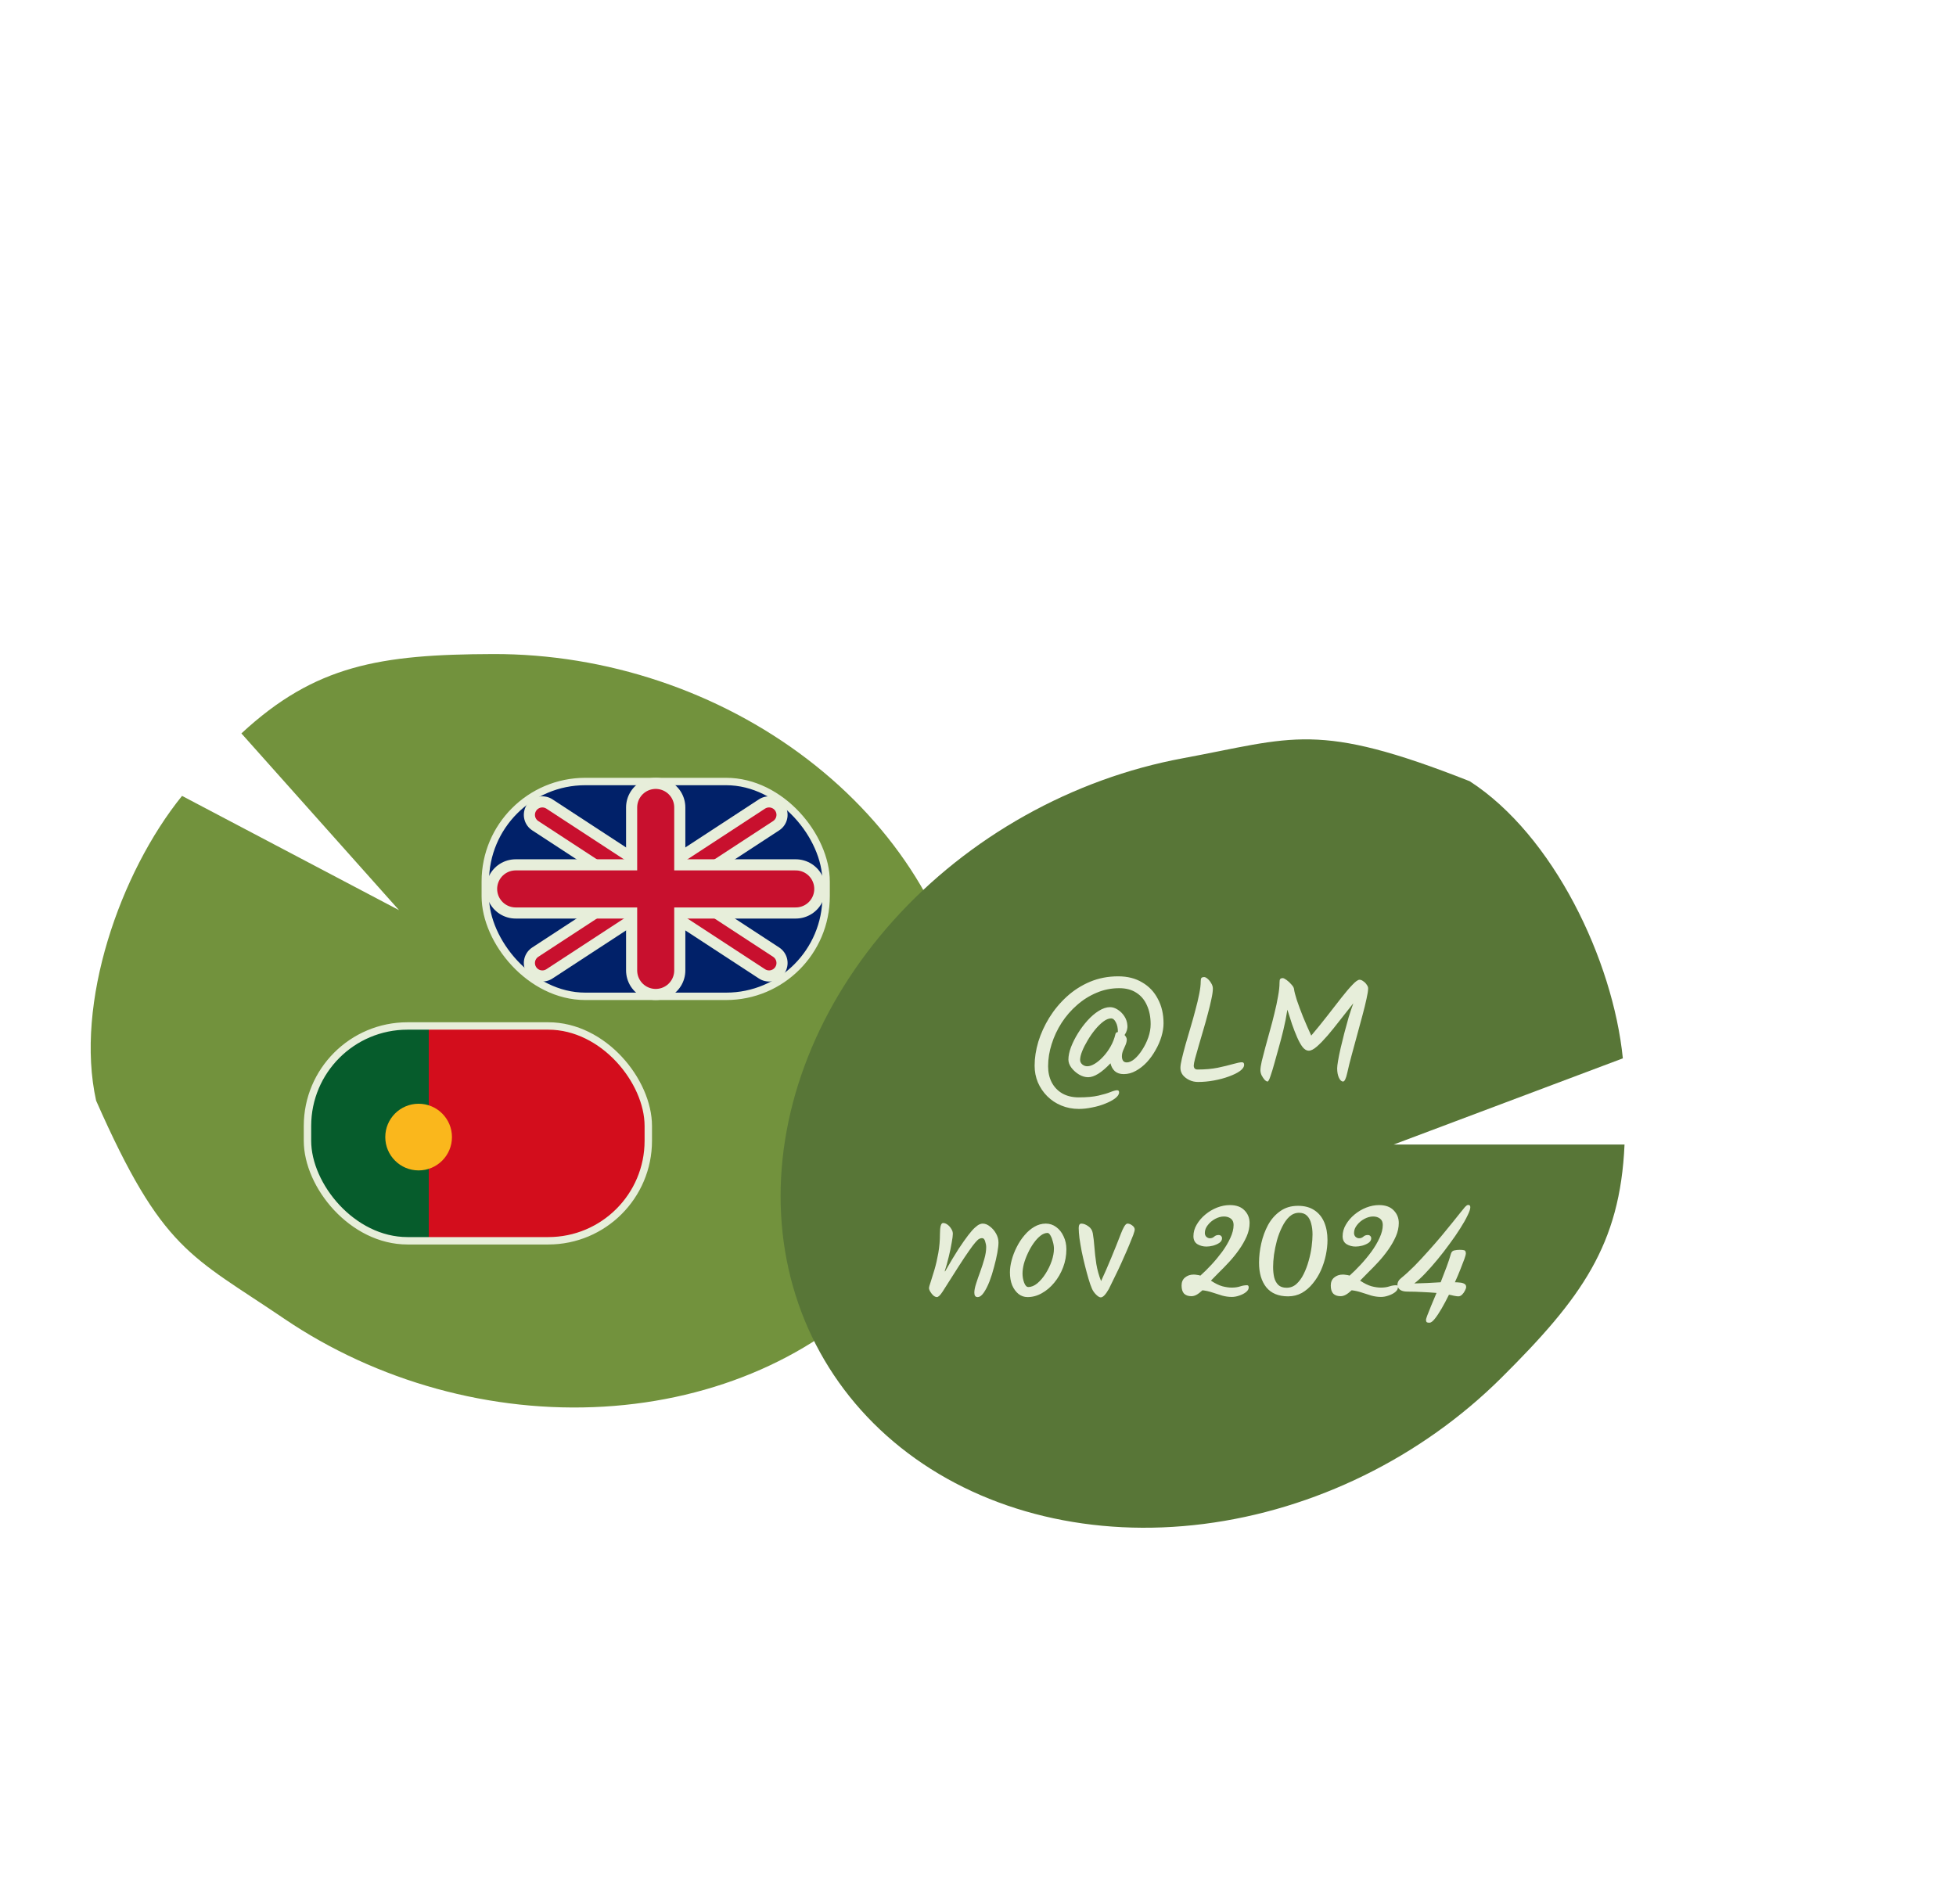 <svg width="264" height="257" viewBox="0 0 264 257" fill="none" xmlns="http://www.w3.org/2000/svg">
<g filter="url(#filter0_d_84_4454)">
<path d="M24.569 103.441C16.197 113.795 10.062 131.446 12.974 144.585C21.945 164.909 25.765 165.469 38.321 173.993C50.876 182.516 66.354 186.783 81.481 185.889C96.608 184.996 110.197 179.012 119.375 169.205C128.553 159.398 132.599 146.535 130.658 133.339C128.717 120.142 120.941 107.645 108.975 98.492C97.009 89.338 81.791 84.246 66.539 84.293C51.288 84.339 42.528 85.787 32.582 95.007L53.856 118.866L24.569 103.441Z" fill="#72923D"/>
</g>
<g filter="url(#filter1_d_84_4454)">
<path d="M219.034 138.872C217.709 125.623 209.667 108.756 198.359 101.458C177.692 93.309 174.581 95.595 159.659 98.358C144.737 101.122 130.73 108.967 120.599 120.236C110.468 131.505 105.008 145.313 105.374 158.739C105.74 172.166 111.904 184.159 122.561 192.181C133.218 200.203 147.533 203.626 162.478 201.724C177.423 199.823 191.826 192.748 202.642 181.994C213.457 171.241 218.669 164.053 219.262 150.504L188.108 150.504L219.034 138.872Z" fill="#587637"/>
</g>
<path d="M145.622 149.7C144.769 149.7 143.976 149.547 143.242 149.24C142.522 148.947 141.889 148.527 141.342 147.98C140.809 147.447 140.389 146.827 140.082 146.12C139.789 145.413 139.642 144.66 139.642 143.86C139.642 142.82 139.809 141.74 140.142 140.62C140.489 139.5 140.982 138.42 141.622 137.38C142.276 136.327 143.062 135.38 143.982 134.54C144.902 133.7 145.942 133.033 147.102 132.54C148.276 132.047 149.549 131.8 150.922 131.8C152.176 131.8 153.256 132.073 154.162 132.62C155.082 133.153 155.789 133.9 156.282 134.86C156.789 135.807 157.042 136.9 157.042 138.14C157.042 138.7 156.949 139.293 156.762 139.92C156.576 140.547 156.309 141.16 155.962 141.76C155.629 142.36 155.236 142.907 154.782 143.4C154.329 143.88 153.836 144.267 153.302 144.56C152.782 144.853 152.236 145 151.662 145C151.169 145 150.769 144.867 150.462 144.6C150.169 144.32 149.976 143.967 149.882 143.54C148.696 144.793 147.689 145.42 146.862 145.42C146.462 145.42 146.056 145.3 145.642 145.06C145.242 144.82 144.902 144.52 144.622 144.16C144.342 143.787 144.202 143.413 144.202 143.04C144.202 142.547 144.316 141.993 144.542 141.38C144.782 140.753 145.096 140.127 145.482 139.5C145.869 138.873 146.302 138.293 146.782 137.76C147.276 137.213 147.782 136.78 148.302 136.46C148.836 136.127 149.342 135.96 149.822 135.96C150.169 135.96 150.516 136.073 150.862 136.3C151.222 136.527 151.522 136.827 151.762 137.2C152.002 137.573 152.136 137.98 152.162 138.42C152.202 138.86 152.076 139.293 151.782 139.72C151.982 139.947 152.082 140.147 152.082 140.32C152.082 140.533 152.029 140.773 151.922 141.04C151.816 141.293 151.702 141.553 151.582 141.82C151.476 142.087 151.422 142.347 151.422 142.6C151.422 142.84 151.476 143.04 151.582 143.2C151.689 143.347 151.856 143.42 152.082 143.42C152.402 143.42 152.749 143.267 153.122 142.96C153.496 142.64 153.842 142.227 154.162 141.72C154.496 141.213 154.769 140.66 154.982 140.06C155.196 139.447 155.302 138.847 155.302 138.26C155.302 137.3 155.136 136.453 154.802 135.72C154.482 134.987 154.009 134.42 153.382 134.02C152.756 133.607 151.982 133.4 151.062 133.4C149.982 133.4 148.962 133.607 148.002 134.02C147.042 134.42 146.162 134.973 145.362 135.68C144.562 136.373 143.869 137.173 143.282 138.08C142.709 138.973 142.262 139.927 141.942 140.94C141.622 141.94 141.462 142.94 141.462 143.94C141.462 144.753 141.622 145.473 141.942 146.1C142.276 146.74 142.749 147.24 143.362 147.6C143.989 147.96 144.736 148.14 145.602 148.14C146.682 148.14 147.569 148.06 148.262 147.9C148.956 147.74 149.496 147.58 149.882 147.42C150.282 147.26 150.582 147.18 150.782 147.18C150.956 147.18 151.042 147.273 151.042 147.46C151.042 147.727 150.869 147.993 150.522 148.26C150.176 148.527 149.729 148.767 149.182 148.98C148.636 149.207 148.042 149.38 147.402 149.5C146.776 149.633 146.182 149.7 145.622 149.7ZM146.742 143.94C147.049 143.94 147.389 143.827 147.762 143.6C148.136 143.373 148.509 143.06 148.882 142.66C149.269 142.247 149.609 141.78 149.902 141.26C150.196 140.74 150.409 140.193 150.542 139.62C150.582 139.433 150.696 139.333 150.882 139.32C150.882 138.773 150.789 138.333 150.602 138C150.429 137.653 150.216 137.48 149.962 137.48C149.642 137.48 149.296 137.62 148.922 137.9C148.549 138.18 148.176 138.547 147.802 139C147.442 139.44 147.109 139.92 146.802 140.44C146.496 140.947 146.249 141.433 146.062 141.9C145.876 142.367 145.782 142.76 145.782 143.08C145.782 143.32 145.882 143.527 146.082 143.7C146.282 143.86 146.502 143.94 146.742 143.94ZM161.699 146.06C161.273 146.06 160.879 145.973 160.519 145.8C160.159 145.627 159.866 145.4 159.639 145.12C159.426 144.827 159.319 144.507 159.319 144.16C159.319 143.88 159.386 143.46 159.519 142.9C159.653 142.34 159.819 141.7 160.019 140.98C160.233 140.26 160.453 139.507 160.679 138.72C160.919 137.92 161.139 137.133 161.339 136.36C161.553 135.573 161.726 134.847 161.859 134.18C161.993 133.513 162.059 132.953 162.059 132.5C162.059 132.287 162.086 132.133 162.139 132.04C162.206 131.947 162.339 131.9 162.539 131.9C162.659 131.9 162.813 131.98 162.999 132.14C163.186 132.3 163.346 132.5 163.479 132.74C163.626 132.967 163.699 133.207 163.699 133.46C163.699 133.807 163.633 134.28 163.499 134.88C163.379 135.467 163.219 136.127 163.019 136.86C162.833 137.58 162.626 138.32 162.399 139.08C162.186 139.827 161.979 140.533 161.779 141.2C161.593 141.867 161.433 142.433 161.299 142.9C161.179 143.367 161.119 143.68 161.119 143.84C161.119 144.2 161.293 144.38 161.639 144.38C162.653 144.38 163.559 144.3 164.359 144.14C165.173 143.967 165.859 143.8 166.419 143.64C166.979 143.48 167.379 143.4 167.619 143.4C167.819 143.4 167.919 143.513 167.919 143.74C167.919 144.02 167.733 144.3 167.359 144.58C166.986 144.847 166.486 145.093 165.859 145.32C165.246 145.547 164.573 145.727 163.839 145.86C163.119 145.993 162.406 146.06 161.699 146.06ZM171.077 146C170.971 146 170.837 145.92 170.677 145.76C170.531 145.587 170.397 145.387 170.277 145.16C170.171 144.92 170.117 144.693 170.117 144.48C170.117 144.2 170.177 143.793 170.297 143.26C170.431 142.727 170.591 142.107 170.777 141.4C170.977 140.68 171.184 139.927 171.397 139.14C171.624 138.34 171.831 137.547 172.017 136.76C172.217 135.96 172.377 135.207 172.497 134.5C172.631 133.793 172.697 133.173 172.697 132.64C172.697 132.413 172.724 132.26 172.777 132.18C172.844 132.087 172.964 132.04 173.137 132.04C173.244 132.04 173.417 132.127 173.657 132.3C173.897 132.473 174.117 132.68 174.317 132.92C174.531 133.147 174.644 133.353 174.657 133.54C174.697 133.86 174.824 134.353 175.037 135.02C175.264 135.687 175.544 136.44 175.877 137.28C176.224 138.12 176.591 138.96 176.977 139.8C177.724 138.92 178.444 138.033 179.137 137.14C179.831 136.247 180.464 135.433 181.037 134.7C181.611 133.967 182.111 133.38 182.537 132.94C182.964 132.487 183.284 132.26 183.497 132.26C183.657 132.26 183.824 132.327 183.997 132.46C184.184 132.58 184.337 132.733 184.457 132.92C184.591 133.093 184.657 133.26 184.657 133.42C184.657 133.727 184.584 134.2 184.437 134.84C184.304 135.467 184.124 136.2 183.897 137.04C183.671 137.88 183.431 138.767 183.177 139.7C182.924 140.62 182.677 141.527 182.437 142.42C182.197 143.3 181.997 144.107 181.837 144.84C181.664 145.613 181.477 146 181.277 146C181.064 146 180.877 145.833 180.717 145.5C180.557 145.153 180.477 144.727 180.477 144.22C180.477 144.007 180.517 143.667 180.597 143.2C180.677 142.72 180.791 142.16 180.937 141.52C181.084 140.88 181.251 140.2 181.437 139.48C181.624 138.76 181.817 138.053 182.017 137.36C182.231 136.667 182.444 136.027 182.657 135.44C182.044 136.2 181.444 136.96 180.857 137.72C180.271 138.48 179.711 139.173 179.177 139.8C178.644 140.413 178.164 140.907 177.737 141.28C177.311 141.653 176.944 141.84 176.637 141.84C176.357 141.84 176.084 141.68 175.817 141.36C175.564 141.027 175.317 140.587 175.077 140.04C174.837 139.493 174.604 138.893 174.377 138.24C174.164 137.587 173.957 136.94 173.757 136.3C173.611 137.247 173.431 138.16 173.217 139.04C173.004 139.92 172.791 140.733 172.577 141.48C172.377 142.227 172.197 142.873 172.037 143.42C171.837 144.153 171.651 144.767 171.477 145.26C171.317 145.753 171.184 146 171.077 146ZM126.445 175.1C126.312 175.1 126.158 175.033 125.985 174.9C125.825 174.753 125.685 174.58 125.565 174.38C125.445 174.18 125.385 174.007 125.385 173.86C125.385 173.767 125.458 173.507 125.605 173.08C125.752 172.64 125.925 172.08 126.125 171.4C126.325 170.72 126.498 169.967 126.645 169.14C126.792 168.3 126.865 167.44 126.865 166.56C126.865 165.587 127.005 165.1 127.285 165.1C127.485 165.1 127.685 165.173 127.885 165.32C128.085 165.467 128.252 165.653 128.385 165.88C128.532 166.093 128.605 166.32 128.605 166.56C128.605 166.8 128.552 167.207 128.445 167.78C128.352 168.353 128.218 168.987 128.045 169.68C127.885 170.36 127.705 171.007 127.505 171.62H127.565C128.258 170.407 128.858 169.407 129.365 168.62C129.885 167.833 130.325 167.207 130.685 166.74C131.045 166.273 131.345 165.933 131.585 165.72C131.838 165.493 132.045 165.347 132.205 165.28C132.365 165.213 132.505 165.18 132.625 165.18C132.972 165.18 133.305 165.313 133.625 165.58C133.958 165.833 134.232 166.153 134.445 166.54C134.658 166.927 134.765 167.327 134.765 167.74C134.765 168.073 134.712 168.54 134.605 169.14C134.498 169.727 134.352 170.36 134.165 171.04C133.992 171.72 133.785 172.373 133.545 173C133.305 173.613 133.045 174.12 132.765 174.52C132.498 174.907 132.225 175.1 131.945 175.1C131.652 175.1 131.505 174.9 131.505 174.5C131.505 174.18 131.585 173.773 131.745 173.28C131.905 172.773 132.092 172.233 132.305 171.66C132.518 171.073 132.705 170.493 132.865 169.92C133.025 169.347 133.105 168.827 133.105 168.36C133.105 168.12 133.058 167.86 132.965 167.58C132.885 167.287 132.745 167.14 132.545 167.14C132.425 167.14 132.298 167.173 132.165 167.24C132.032 167.307 131.858 167.467 131.645 167.72C131.432 167.96 131.145 168.34 130.785 168.86C130.425 169.367 129.958 170.067 129.385 170.96C128.812 171.853 128.092 172.987 127.225 174.36C127.052 174.627 126.898 174.82 126.765 174.94C126.645 175.047 126.538 175.1 126.445 175.1ZM138.689 175.1C138.236 175.1 137.829 174.96 137.469 174.68C137.109 174.387 136.822 173.993 136.609 173.5C136.409 172.993 136.309 172.413 136.309 171.76C136.309 171.24 136.389 170.687 136.549 170.1C136.709 169.5 136.936 168.913 137.229 168.34C137.522 167.753 137.869 167.227 138.269 166.76C138.669 166.28 139.109 165.9 139.589 165.62C140.082 165.327 140.602 165.18 141.149 165.18C141.669 165.18 142.136 165.333 142.549 165.64C142.976 165.947 143.309 166.367 143.549 166.9C143.802 167.42 143.929 168 143.929 168.64C143.929 169.493 143.782 170.307 143.489 171.08C143.196 171.853 142.796 172.547 142.289 173.16C141.796 173.76 141.236 174.233 140.609 174.58C139.996 174.927 139.356 175.1 138.689 175.1ZM138.789 173.74C139.202 173.74 139.609 173.573 140.009 173.24C140.422 172.893 140.796 172.453 141.129 171.92C141.476 171.373 141.749 170.807 141.949 170.22C142.149 169.62 142.249 169.073 142.249 168.58C142.249 168.273 142.202 167.96 142.109 167.64C142.029 167.307 141.922 167.027 141.789 166.8C141.656 166.56 141.522 166.44 141.389 166.44C141.069 166.44 140.749 166.567 140.429 166.82C140.109 167.073 139.802 167.407 139.509 167.82C139.216 168.233 138.956 168.687 138.729 169.18C138.502 169.66 138.322 170.14 138.189 170.62C138.069 171.1 138.009 171.533 138.009 171.92C138.009 172.347 138.082 172.76 138.229 173.16C138.376 173.547 138.562 173.74 138.789 173.74ZM148.572 175.14C148.398 175.14 148.185 175.013 147.932 174.76C147.678 174.507 147.492 174.233 147.372 173.94C147.225 173.607 147.072 173.167 146.912 172.62C146.752 172.073 146.592 171.48 146.432 170.84C146.272 170.2 146.125 169.56 145.992 168.92C145.872 168.28 145.772 167.687 145.692 167.14C145.625 166.58 145.592 166.127 145.592 165.78C145.592 165.38 145.712 165.18 145.952 165.18C146.245 165.18 146.558 165.3 146.892 165.54C147.225 165.767 147.425 166.08 147.492 166.48C147.585 167 147.658 167.627 147.712 168.36C147.765 169.08 147.852 169.84 147.972 170.64C148.105 171.427 148.318 172.193 148.612 172.94C149.078 171.94 149.538 170.887 149.992 169.78C150.458 168.66 150.898 167.56 151.312 166.48C151.445 166.133 151.585 165.833 151.732 165.58C151.892 165.313 152.038 165.18 152.172 165.18C152.398 165.18 152.618 165.267 152.832 165.44C153.045 165.6 153.152 165.78 153.152 165.98C153.152 166.1 153.085 166.347 152.952 166.72C152.818 167.08 152.638 167.527 152.412 168.06C152.198 168.58 151.958 169.133 151.692 169.72C151.438 170.307 151.178 170.88 150.912 171.44C150.645 172 150.398 172.507 150.172 172.96C149.958 173.413 149.785 173.767 149.652 174.02C149.225 174.767 148.865 175.14 148.572 175.14ZM166.257 175.08C165.83 175.08 165.397 175.02 164.957 174.9C164.517 174.767 164.077 174.627 163.637 174.48C163.197 174.333 162.75 174.233 162.297 174.18C161.977 174.473 161.703 174.68 161.477 174.8C161.25 174.92 161.023 174.98 160.797 174.98C160.383 174.98 160.057 174.867 159.817 174.64C159.59 174.4 159.477 174.033 159.477 173.54C159.477 173.073 159.63 172.713 159.937 172.46C160.257 172.193 160.643 172.06 161.097 172.06C161.243 172.06 161.39 172.073 161.537 172.1C161.697 172.113 161.857 172.147 162.017 172.2C162.483 171.787 162.977 171.3 163.497 170.74C164.017 170.18 164.503 169.593 164.957 168.98C165.41 168.353 165.777 167.733 166.057 167.12C166.35 166.493 166.497 165.907 166.497 165.36C166.497 164.973 166.37 164.687 166.117 164.5C165.863 164.313 165.557 164.22 165.197 164.22C164.81 164.22 164.417 164.327 164.017 164.54C163.617 164.753 163.283 165.033 163.017 165.38C162.75 165.713 162.617 166.067 162.617 166.44C162.617 166.653 162.683 166.827 162.817 166.96C162.963 167.093 163.123 167.16 163.297 167.16C163.523 167.16 163.717 167.087 163.877 166.94C164.037 166.793 164.237 166.72 164.477 166.72C164.623 166.72 164.737 166.767 164.817 166.86C164.897 166.94 164.937 167.04 164.937 167.16C164.937 167.4 164.817 167.607 164.577 167.78C164.337 167.94 164.05 168.067 163.717 168.16C163.397 168.24 163.103 168.28 162.837 168.28C162.383 168.28 161.977 168.173 161.617 167.96C161.257 167.733 161.077 167.373 161.077 166.88C161.077 166.333 161.223 165.813 161.517 165.32C161.81 164.813 162.197 164.36 162.677 163.96C163.157 163.56 163.683 163.247 164.257 163.02C164.843 162.793 165.423 162.68 165.997 162.68C166.863 162.68 167.523 162.92 167.977 163.4C168.43 163.867 168.657 164.433 168.657 165.1C168.657 165.7 168.523 166.307 168.257 166.92C167.99 167.52 167.65 168.113 167.237 168.7C166.823 169.287 166.377 169.84 165.897 170.36C165.417 170.88 164.957 171.353 164.517 171.78C164.09 172.207 163.73 172.573 163.437 172.88C163.997 173.253 164.51 173.507 164.977 173.64C165.443 173.76 165.863 173.82 166.237 173.82C166.677 173.82 167.057 173.767 167.377 173.66C167.697 173.553 168.01 173.5 168.317 173.5C168.463 173.5 168.537 173.6 168.537 173.8C168.537 174.027 168.41 174.24 168.157 174.44C167.917 174.627 167.617 174.78 167.257 174.9C166.91 175.02 166.577 175.08 166.257 175.08ZM173.85 175C172.556 175 171.576 174.593 170.91 173.78C170.256 172.953 169.93 171.847 169.93 170.46C169.93 169.62 170.03 168.753 170.23 167.86C170.43 166.967 170.736 166.133 171.15 165.36C171.576 164.587 172.123 163.967 172.79 163.5C173.456 163.02 174.256 162.78 175.19 162.78C176.083 162.78 176.823 162.98 177.41 163.38C177.996 163.767 178.436 164.307 178.73 165C179.023 165.693 179.17 166.493 179.17 167.4C179.17 168.04 179.096 168.713 178.95 169.42C178.803 170.127 178.583 170.813 178.29 171.48C177.996 172.133 177.63 172.727 177.19 173.26C176.763 173.793 176.27 174.22 175.71 174.54C175.15 174.847 174.53 175 173.85 175ZM173.65 173.84C174.156 173.84 174.596 173.673 174.97 173.34C175.356 172.993 175.683 172.547 175.95 172C176.23 171.44 176.456 170.84 176.63 170.2C176.816 169.547 176.95 168.907 177.03 168.28C177.11 167.653 177.15 167.107 177.15 166.64C177.15 166.107 177.09 165.62 176.97 165.18C176.863 164.74 176.676 164.387 176.41 164.12C176.143 163.853 175.783 163.72 175.33 163.72C174.85 163.72 174.416 163.893 174.03 164.24C173.656 164.587 173.33 165.047 173.05 165.62C172.77 166.18 172.536 166.787 172.35 167.44C172.176 168.093 172.043 168.74 171.95 169.38C171.87 170.007 171.83 170.553 171.83 171.02C171.83 171.527 171.876 171.993 171.97 172.42C172.076 172.847 172.263 173.193 172.53 173.46C172.796 173.713 173.17 173.84 173.65 173.84ZM186.393 175.08C185.967 175.08 185.533 175.02 185.093 174.9C184.653 174.767 184.213 174.627 183.773 174.48C183.333 174.333 182.887 174.233 182.433 174.18C182.113 174.473 181.84 174.68 181.613 174.8C181.387 174.92 181.16 174.98 180.933 174.98C180.52 174.98 180.193 174.867 179.953 174.64C179.727 174.4 179.613 174.033 179.613 173.54C179.613 173.073 179.767 172.713 180.073 172.46C180.393 172.193 180.78 172.06 181.233 172.06C181.38 172.06 181.527 172.073 181.673 172.1C181.833 172.113 181.993 172.147 182.153 172.2C182.62 171.787 183.113 171.3 183.633 170.74C184.153 170.18 184.64 169.593 185.093 168.98C185.547 168.353 185.913 167.733 186.193 167.12C186.487 166.493 186.633 165.907 186.633 165.36C186.633 164.973 186.507 164.687 186.253 164.5C186 164.313 185.693 164.22 185.333 164.22C184.947 164.22 184.553 164.327 184.153 164.54C183.753 164.753 183.42 165.033 183.153 165.38C182.887 165.713 182.753 166.067 182.753 166.44C182.753 166.653 182.82 166.827 182.953 166.96C183.1 167.093 183.26 167.16 183.433 167.16C183.66 167.16 183.853 167.087 184.013 166.94C184.173 166.793 184.373 166.72 184.613 166.72C184.76 166.72 184.873 166.767 184.953 166.86C185.033 166.94 185.073 167.04 185.073 167.16C185.073 167.4 184.953 167.607 184.713 167.78C184.473 167.94 184.187 168.067 183.853 168.16C183.533 168.24 183.24 168.28 182.973 168.28C182.52 168.28 182.113 168.173 181.753 167.96C181.393 167.733 181.213 167.373 181.213 166.88C181.213 166.333 181.36 165.813 181.653 165.32C181.947 164.813 182.333 164.36 182.813 163.96C183.293 163.56 183.82 163.247 184.393 163.02C184.98 162.793 185.56 162.68 186.133 162.68C187 162.68 187.66 162.92 188.113 163.4C188.567 163.867 188.793 164.433 188.793 165.1C188.793 165.7 188.66 166.307 188.393 166.92C188.127 167.52 187.787 168.113 187.373 168.7C186.96 169.287 186.513 169.84 186.033 170.36C185.553 170.88 185.093 171.353 184.653 171.78C184.227 172.207 183.867 172.573 183.573 172.88C184.133 173.253 184.647 173.507 185.113 173.64C185.58 173.76 186 173.82 186.373 173.82C186.813 173.82 187.193 173.767 187.513 173.66C187.833 173.553 188.147 173.5 188.453 173.5C188.6 173.5 188.673 173.6 188.673 173.8C188.673 174.027 188.547 174.24 188.293 174.44C188.053 174.627 187.753 174.78 187.393 174.9C187.047 175.02 186.713 175.08 186.393 175.08ZM192.946 178.56C192.706 178.56 192.566 178.52 192.526 178.44C192.486 178.373 192.466 178.273 192.466 178.14C192.466 178.087 192.526 177.893 192.646 177.56C192.78 177.227 192.953 176.793 193.166 176.26C193.393 175.74 193.633 175.167 193.886 174.54C193.273 174.487 192.64 174.447 191.986 174.42C191.333 174.38 190.666 174.36 189.986 174.36C189.493 174.36 189.14 174.267 188.926 174.08C188.713 173.893 188.606 173.687 188.606 173.46C188.606 173.113 188.766 172.813 189.086 172.56C189.673 172.08 190.28 171.527 190.906 170.9C191.533 170.26 192.153 169.593 192.766 168.9C193.393 168.207 193.986 167.527 194.546 166.86C195.106 166.18 195.613 165.56 196.066 165C196.52 164.427 196.893 163.96 197.186 163.6C197.48 163.227 197.66 163.007 197.726 162.94C197.806 162.86 197.88 162.793 197.946 162.74C198.013 162.687 198.093 162.66 198.186 162.66C198.36 162.66 198.446 162.767 198.446 162.98C198.446 163.22 198.32 163.593 198.066 164.1C197.826 164.607 197.493 165.193 197.066 165.86C196.653 166.513 196.18 167.2 195.646 167.92C195.126 168.64 194.58 169.347 194.006 170.04C193.446 170.72 192.893 171.347 192.346 171.92C191.813 172.48 191.326 172.927 190.886 173.26C191.433 173.247 192.013 173.227 192.626 173.2C193.253 173.16 193.86 173.127 194.446 173.1C194.726 172.393 194.993 171.7 195.246 171.02C195.5 170.34 195.693 169.753 195.826 169.26C195.906 168.993 196.06 168.84 196.286 168.8C196.526 168.747 196.766 168.72 197.006 168.72C197.273 168.72 197.48 168.74 197.626 168.78C197.773 168.82 197.846 168.973 197.846 169.24C197.846 169.333 197.78 169.573 197.646 169.96C197.513 170.333 197.333 170.8 197.106 171.36C196.893 171.907 196.646 172.487 196.366 173.1C196.58 173.1 196.8 173.113 197.026 173.14C197.266 173.153 197.466 173.207 197.626 173.3C197.8 173.38 197.886 173.527 197.886 173.74C197.886 173.86 197.833 174.02 197.726 174.22C197.633 174.42 197.506 174.6 197.346 174.76C197.186 174.92 197.013 175 196.826 175C196.693 175 196.493 174.973 196.226 174.92C195.973 174.853 195.753 174.807 195.566 174.78C195.233 175.46 194.9 176.087 194.566 176.66C194.233 177.233 193.926 177.693 193.646 178.04C193.366 178.387 193.133 178.56 192.946 178.56Z" fill="#E7EEDA"/>
<rect x="41.5" y="138.5" width="46" height="29" rx="13.5" fill="url(#paint0_linear_84_4454)" stroke="#E7EEDA"/>
<circle cx="56.5" cy="153.5" r="4.5" fill="#FAB71C"/>
<rect x="65.5" y="105.5" width="46" height="29" rx="13.5" fill="#012169" stroke="#E7EEDA"/>
<path d="M73.2 130L103.8 110" stroke="#E7EEDA" stroke-width="5" stroke-linecap="round"/>
<path d="M103.8 130L73.2 110" stroke="#E7EEDA" stroke-width="5" stroke-linecap="round"/>
<path d="M103.8 130L73.2 110" stroke="#C8102E" stroke-width="2" stroke-linecap="round"/>
<path d="M73.2 130L103.8 110" stroke="#C8102E" stroke-width="2" stroke-linecap="round"/>
<path d="M69.6 120L107.4 120" stroke="#E7EEDA" stroke-width="8" stroke-linecap="round"/>
<path d="M88.5 131L88.5 109" stroke="#E7EEDA" stroke-width="8" stroke-linecap="round"/>
<path d="M88.5 131L88.5 109" stroke="#C8102E" stroke-width="5" stroke-linecap="round"/>
<path d="M69.6 120L107.4 120" stroke="#C8102E" stroke-width="5" stroke-linecap="round"/>
<defs>
<filter id="filter0_d_84_4454" x="8.239" y="84.292" width="126.895" height="109.714" filterUnits="userSpaceOnUse" color-interpolation-filters="sRGB">
<feFlood flood-opacity="0" result="BackgroundImageFix"/>
<feColorMatrix in="SourceAlpha" type="matrix" values="0 0 0 0 0 0 0 0 0 0 0 0 0 0 0 0 0 0 127 0" result="hardAlpha"/>
<feOffset dy="4"/>
<feGaussianBlur stdDeviation="2"/>
<feComposite in2="hardAlpha" operator="out"/>
<feColorMatrix type="matrix" values="0 0 0 0 0.393 0 0 0 0 0.075 0 0 0 0 0.303 0 0 0 0.25 0"/>
<feBlend mode="normal" in2="BackgroundImageFix" result="effect1_dropShadow_84_4454"/>
<feBlend mode="normal" in="SourceGraphic" in2="effect1_dropShadow_84_4454" result="shape"/>
</filter>
<filter id="filter1_d_84_4454" x="101.357" y="95.81" width="121.906" height="114.427" filterUnits="userSpaceOnUse" color-interpolation-filters="sRGB">
<feFlood flood-opacity="0" result="BackgroundImageFix"/>
<feColorMatrix in="SourceAlpha" type="matrix" values="0 0 0 0 0 0 0 0 0 0 0 0 0 0 0 0 0 0 127 0" result="hardAlpha"/>
<feOffset dy="4"/>
<feGaussianBlur stdDeviation="2"/>
<feComposite in2="hardAlpha" operator="out"/>
<feColorMatrix type="matrix" values="0 0 0 0 0.393 0 0 0 0 0.075 0 0 0 0 0.303 0 0 0 0.25 0"/>
<feBlend mode="normal" in2="BackgroundImageFix" result="effect1_dropShadow_84_4454"/>
<feBlend mode="normal" in="SourceGraphic" in2="effect1_dropShadow_84_4454" result="shape"/>
</filter>
<linearGradient id="paint0_linear_84_4454" x1="41" y1="153" x2="88" y2="153" gradientUnits="userSpaceOnUse">
<stop offset="0.36" stop-color="#065C2C"/>
<stop offset="0.36" stop-color="#D30D1C"/>
</linearGradient>
</defs>
</svg>
